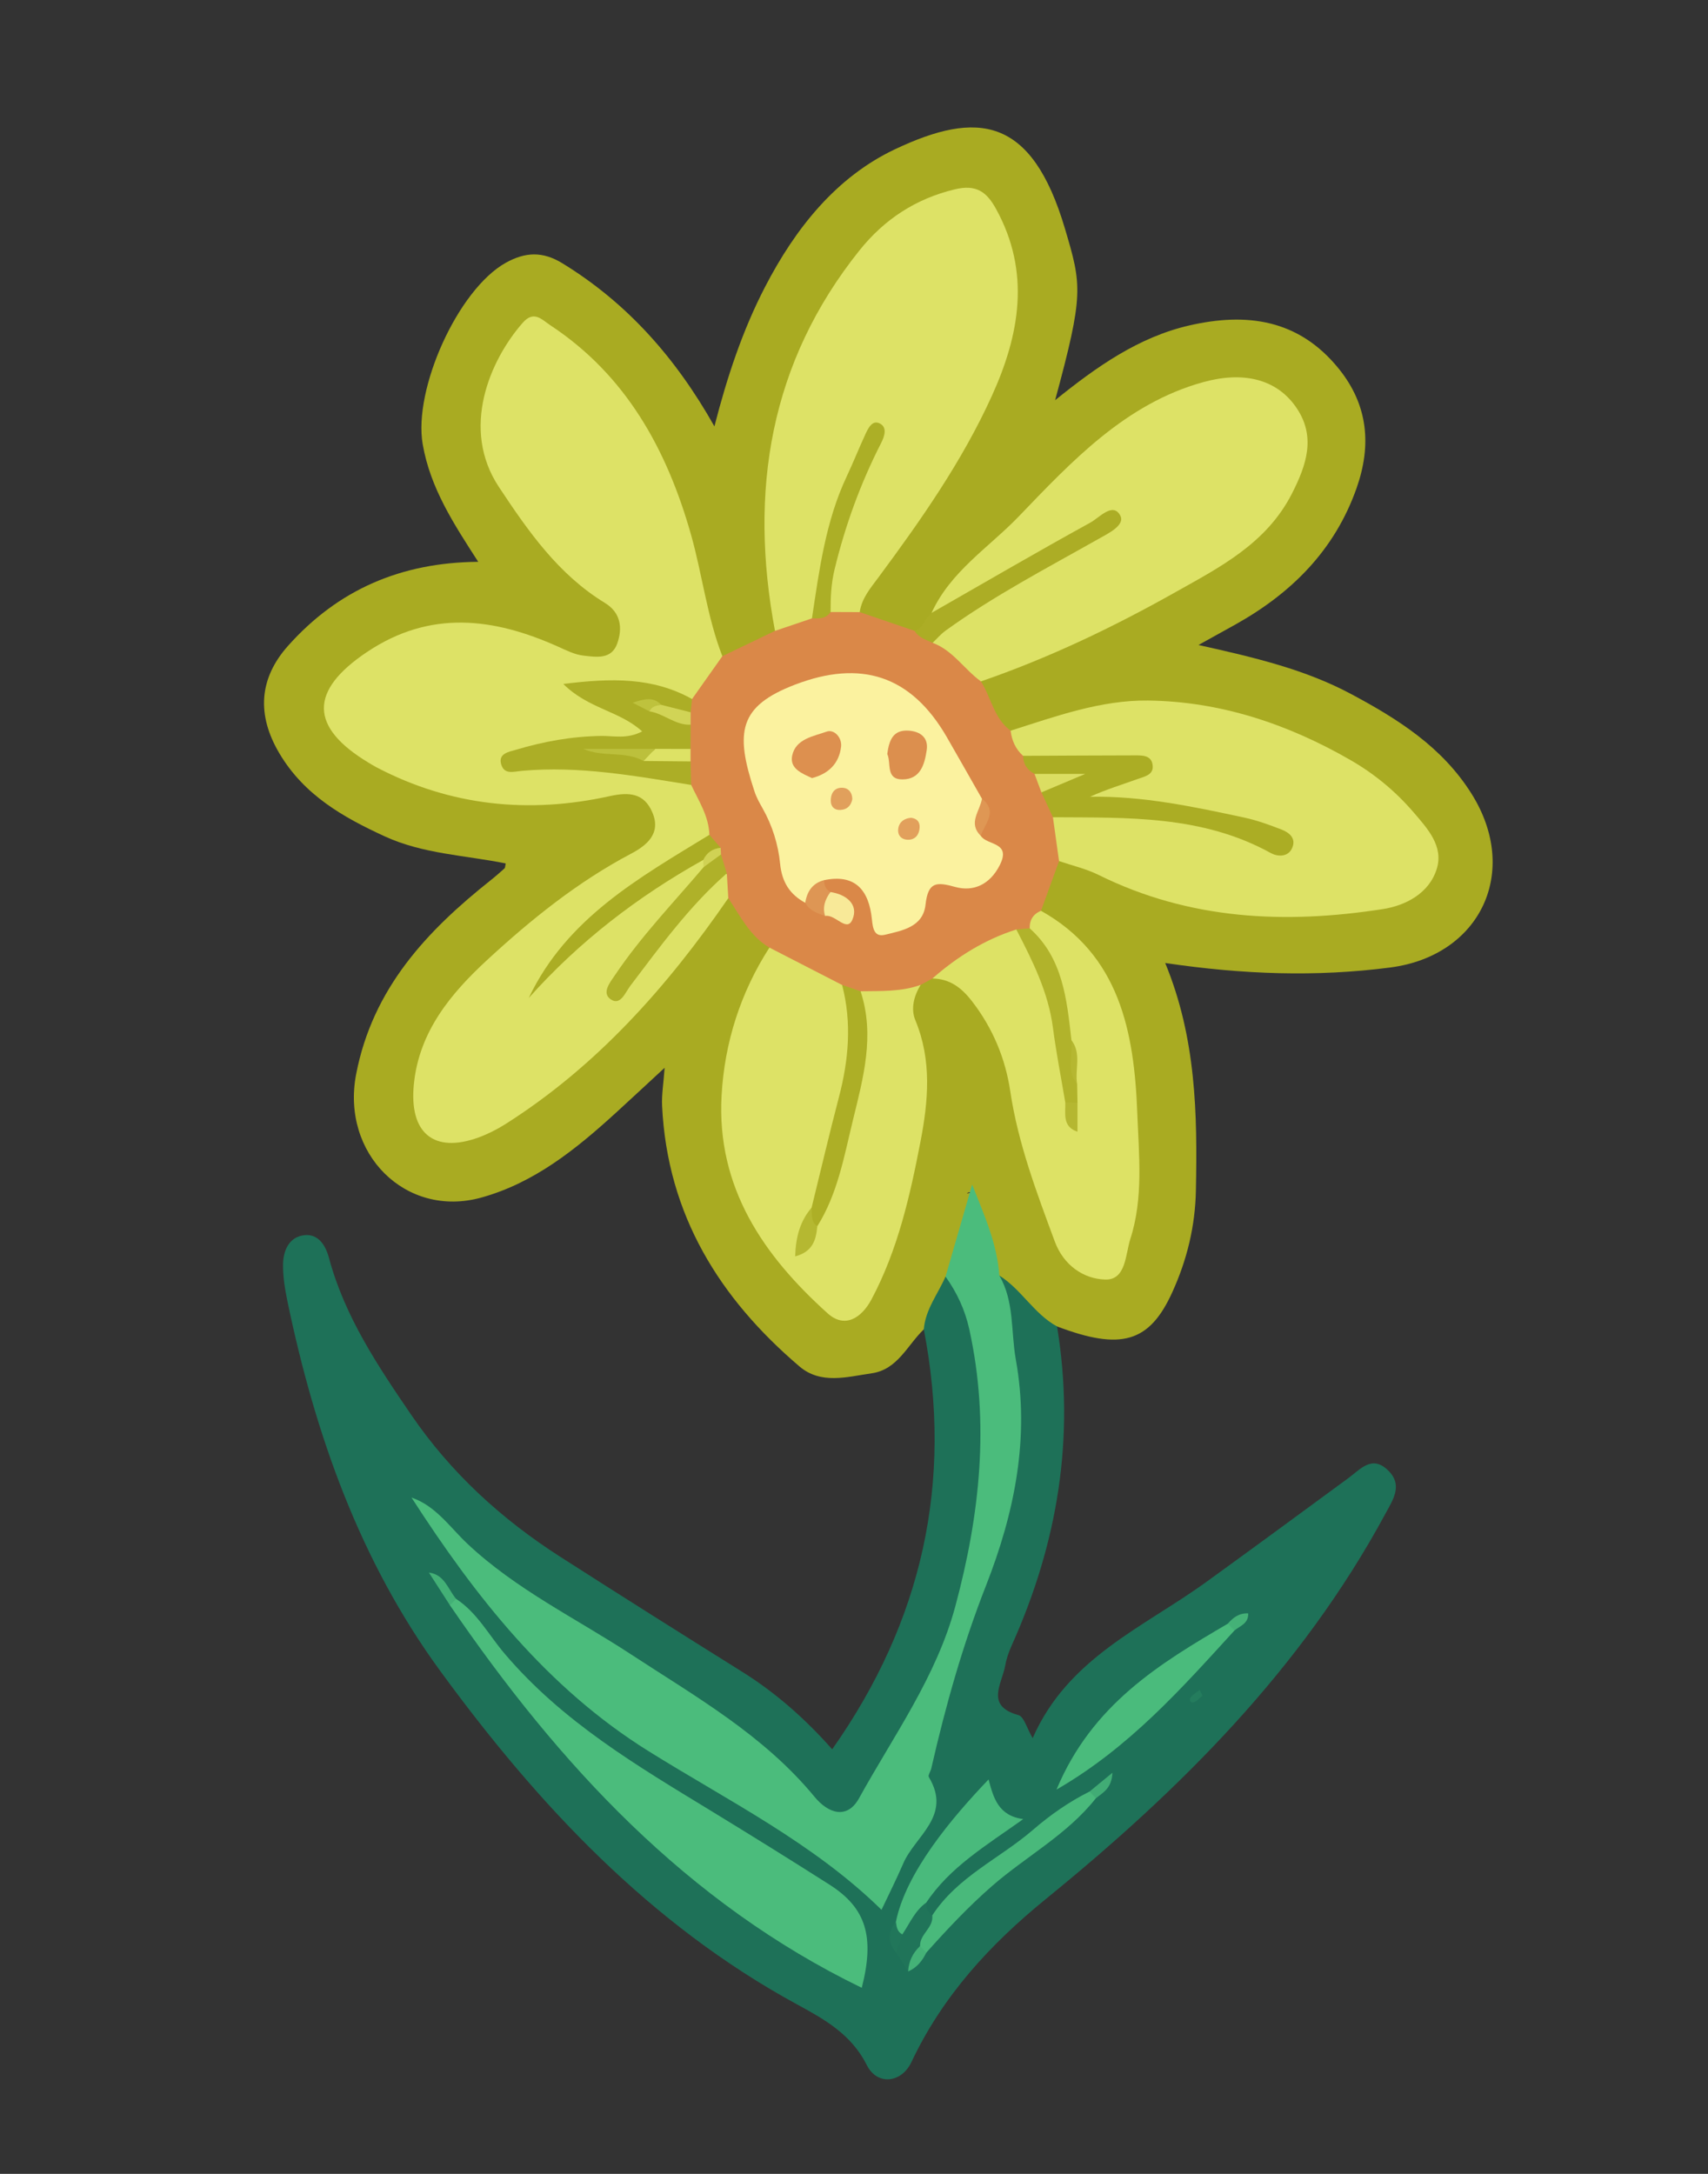 <?xml version="1.0" encoding="utf-8"?>
<!-- Generator: Adobe Illustrator 16.0.2, SVG Export Plug-In . SVG Version: 6.00 Build 0)  -->
<!DOCTYPE svg PUBLIC "-//W3C//DTD SVG 1.1//EN" "http://www.w3.org/Graphics/SVG/1.1/DTD/svg11.dtd">
<svg version="1.1" id="Layer_1" xmlns="http://www.w3.org/2000/svg" xmlns:xlink="http://www.w3.org/1999/xlink" x="0px" y="0px"
	 width="77px" height="98px" viewBox="0 0 77 98" enable-background="new 0 0 77 98" xml:space="preserve">
<rect x="0" y="0" width="77" height="98" fill="#333333" stroke="none"/>
<g>
	<path fill-rule="evenodd" clip-rule="evenodd" fill="#A9AB22" d="M41.648,59.928c-0.744,0.71-1.177,1.812-2.348,1.981
		c-1.112,0.16-2.29,0.517-3.261-0.311c-3.586-3.057-5.953-6.819-6.191-11.75c-0.023-0.502,0.065-1.01,0.115-1.712
		c-0.784,0.725-1.488,1.381-2.198,2.03c-1.802,1.644-3.676,3.158-6.068,3.822c-3.399,0.942-6.333-1.977-5.641-5.565
		c0.748-3.875,3.194-6.461,6.074-8.749c0.212-0.168,0.415-0.348,0.618-0.529c0.026-0.023,0.021-0.084,0.051-0.22
		c-1.823-0.37-3.718-0.424-5.448-1.218c-1.875-0.862-3.634-1.853-4.756-3.745c-1.019-1.719-0.934-3.365,0.396-4.854
		c2.255-2.525,5.083-3.752,8.568-3.781c-1.111-1.721-2.158-3.32-2.502-5.295c-0.434-2.482,1.585-6.981,3.745-8.186
		c0.88-0.49,1.663-0.52,2.543,0.018c2.909,1.779,5.108,4.246,6.862,7.357c0.574-2.237,1.272-4.337,2.286-6.293
		c1.367-2.638,3.205-4.948,5.86-6.202c3.713-1.754,6.156-1.491,7.658,3.585c0.761,2.566,0.854,2.94-0.444,7.73
		c1.868-1.509,3.764-2.844,6.043-3.368c2.565-0.59,4.934-0.301,6.754,1.961c1.316,1.637,1.471,3.445,0.794,5.368
		c-0.991,2.815-2.949,4.743-5.454,6.146c-0.465,0.261-0.931,0.517-1.675,0.929c2.563,0.569,4.82,1.108,6.884,2.212
		c2.094,1.121,4.094,2.374,5.424,4.49c2.215,3.521,0.397,7.311-3.665,7.837c-3.333,0.432-6.633,0.317-10.143-0.203
		c1.396,3.379,1.453,6.803,1.384,10.248c-0.03,1.614-0.402,3.135-1.058,4.58c-1.033,2.286-2.313,2.651-5.2,1.556
		c-1.381-0.209-2.002-1.384-2.804-2.332c-0.364-1.213-0.816-2.401-1.053-3.654c-0.063-0.175-0.31,0.057-0.144-0.02
		c0.066-0.031,0.105-0.008,0.114,0.068c0.166,1.328-0.46,2.469-0.817,3.674C42.502,58.323,42.239,59.22,41.648,59.928z"/>
	<path fill-rule="evenodd" clip-rule="evenodd" fill="#1E7158" d="M45.052,57.503c0.989,0.618,1.566,1.731,2.602,2.294
		c0.823,5.013,0.022,9.78-2.036,14.361c-0.132,0.293-0.244,0.606-0.3,0.923c-0.146,0.827-0.916,1.822,0.595,2.237
		c0.25,0.068,0.381,0.596,0.642,1.038c1.586-3.617,4.985-4.985,7.822-7.036c2.145-1.552,4.277-3.119,6.411-4.687
		c0.541-0.397,1.051-1.039,1.762-0.374c0.721,0.674,0.257,1.335-0.101,1.996c-3.79,7.005-9.263,12.441-15.295,17.35
		c-2.507,2.038-4.656,4.366-6.065,7.355c-0.445,0.944-1.54,1.075-2.01,0.139c-0.699-1.396-1.917-2.069-3.139-2.735
		c-6.621-3.603-11.673-8.981-16.102-15.048c-3.615-4.951-5.626-10.635-6.876-16.635c-0.114-0.545-0.206-1.107-0.202-1.66
		c0.005-0.641,0.264-1.253,0.952-1.337c0.633-0.076,0.966,0.453,1.116,1.015c0.711,2.652,2.2,4.871,3.706,7.076
		c1.792,2.626,4.084,4.714,6.72,6.404c2.722,1.745,5.458,3.468,8.199,5.183c1.517,0.948,2.849,2.124,4.064,3.498
		c4.057-5.763,5.462-12.032,4.13-18.932c0.072-0.904,0.64-1.593,0.978-2.379c1.314,0.635,1.341,1.989,1.579,3.165
		c0.562,2.771,0.331,5.554-0.04,8.338c-0.477,3.591-1.917,6.777-3.758,9.806c-0.432,0.712-0.839,1.439-1.268,2.151
		c-0.616,1.021-1.46,1.154-2.418,0.451c-0.11-0.081-0.22-0.169-0.309-0.273c-2.997-3.503-7.016-5.542-10.789-7.925
		c-2.278-1.438-4.554-2.858-6.214-4.871c3.154,4.622,6.922,8.753,12.034,11.477c2.243,1.195,4.285,2.788,6.488,4.083
		c0.598,0.351,1.011,0.92,1.657,1.523c0.691-1.344,1.511-2.548,2.135-3.851c0.327-0.686-0.229-1.491-0.018-2.32
		c0.652-2.572,1.259-5.164,2.305-7.598c1.852-4.313,1.945-8.741,1.053-13.268C45.003,58.127,44.832,57.818,45.052,57.503z"/>
	<path fill-rule="evenodd" clip-rule="evenodd" fill="#DDE266" d="M32.831,40.492c-2.762,4.01-5.943,7.584-10.051,10.187
		c-0.38,0.24-0.791,0.447-1.211,0.601c-2.006,0.726-3.137-0.19-2.91-2.418c0.242-2.376,1.681-4.087,3.301-5.584
		c1.983-1.83,4.084-3.523,6.48-4.788c0.688-0.363,1.385-0.897,0.968-1.869c-0.37-0.865-1.037-0.926-1.923-0.73
		c-3.634,0.803-7.165,0.454-10.514-1.301c-0.121-0.063-0.237-0.136-0.354-0.206c-2.675-1.611-2.671-3.248-0.078-4.987
		c2.853-1.913,5.711-1.551,8.624-0.244c0.369,0.166,0.751,0.36,1.142,0.403c0.567,0.063,1.261,0.191,1.522-0.548
		c0.249-0.705,0.154-1.395-0.557-1.828c-2.083-1.269-3.445-3.21-4.778-5.225c-1.741-2.629-0.407-5.713,1.067-7.397
		c0.51-0.583,0.852-0.158,1.267,0.116c3.378,2.233,5.225,5.551,6.32,9.408c0.517,1.821,0.729,3.726,1.419,5.5
		c-0.195,0.922-0.542,1.727-1.507,2.051c-1.443-0.373-2.894-0.678-4.601-0.521c0.687,0.529,1.357,0.715,1.955,1.033
		c0.321,0.171,0.702,0.363,0.647,0.8c-0.067,0.532-0.548,0.592-0.943,0.593c-1.539,0.001-3.055,0.147-4.539,0.634
		c2.104,0.121,4.19,0.388,6.279,0.614c0.495,0.053,0.993,0.081,1.422,0.389c0.601,0.658,0.968,1.41,0.885,2.34
		c-0.793,1.06-1.979,1.59-3.022,2.299c-1.822,1.238-3.504,2.611-4.793,4.453c1.542-2.028,3.552-3.479,5.622-4.851
		c0.523-0.347,1.024-0.791,1.725-0.68c0.092,0.097,0.146,0.213,0.164,0.348c-0.538,1.375-1.747,2.208-2.58,3.348
		c-0.459,0.627-0.994,1.195-1.303,1.937c1.018-1.466,2.277-2.717,3.399-4.091c0.368-0.451,0.709-1.283,1.586-0.779
		C33.087,39.852,33.112,40.193,32.831,40.492z"/>
	<path fill-rule="evenodd" clip-rule="evenodd" fill="#DDE266" d="M34.938,28.44c-1.184-6.299-0.234-12.105,3.815-17.16
		c1.115-1.392,2.533-2.324,4.295-2.745c0.954-0.229,1.425,0.1,1.856,0.884c1.571,2.854,1.062,5.676-0.188,8.426
		c-1.343,2.958-3.2,5.601-5.117,8.189c-0.36,0.486-0.748,0.932-0.841,1.56c-0.37,0.39-0.798,0.363-1.246,0.186
		c-0.622-0.625-0.377-1.372-0.234-2.08c0.396-1.961,1.138-3.798,1.907-5.623c-0.926,2.196-1.936,4.366-2.045,6.825
		c-0.02,0.436-0.108,0.823-0.442,1.12C36.15,28.332,35.648,28.856,34.938,28.44z"/>
	<path fill-rule="evenodd" clip-rule="evenodd" fill="#4BBC7C" d="M45.052,57.503c0.683,1.169,0.516,2.522,0.743,3.786
		c0.636,3.533-0.059,6.913-1.343,10.189c-1.052,2.678-1.828,5.438-2.468,8.244c-0.031,0.135-0.157,0.314-0.11,0.391
		c1.056,1.755-0.62,2.649-1.155,3.896c-0.31,0.719-0.663,1.418-0.979,2.087c-3.075-3.014-6.911-4.911-10.508-7.156
		c-4.564-2.848-7.789-6.948-10.68-11.428c1.092,0.37,1.735,1.343,2.516,2.078c2.204,2.074,4.889,3.358,7.364,4.98
		c2.932,1.92,5.993,3.645,8.289,6.432c0.625,0.76,1.474,1.028,2.007,0.063c1.558-2.821,3.482-5.468,4.339-8.649
		c1.105-4.106,1.563-8.265,0.63-12.492c-0.193-0.878-0.559-1.657-1.07-2.374c0.38-1.313,0.759-2.627,1.199-4.15
		C44.396,54.835,44.956,56.087,45.052,57.503z"/>
	<path fill-rule="evenodd" clip-rule="evenodd" fill="#DA8848" d="M37.445,27.59c0.438,0.002,0.876,0.003,1.314,0.005
		c0.824,0.282,1.648,0.563,2.473,0.845c0.318,0.178,0.712,0.108,1.019,0.329c0.832,0.462,1.63,0.961,1.971,1.949
		c0.463,0.73,0.589,1.675,1.339,2.222c0.341,0.257,0.527,0.631,0.717,1.003c0.157,0.321,0.363,0.611,0.556,0.909
		c0.157,0.269,0.29,0.55,0.423,0.833c0.187,0.426,0.334,0.866,0.502,1.3c0.17,0.613,0.484,1.227-0.014,1.833
		c-0.271,0.747-0.543,1.493-0.814,2.239c-0.134,0.346-0.234,0.711-0.542,0.953c-0.155,0.108-0.326,0.183-0.502,0.243
		c-1.425,0.309-2.474,1.444-3.851,1.858c-0.177,0.096-0.354,0.192-0.529,0.289c-0.738,0.715-1.646,0.699-2.565,0.626
		c-0.364-0.027-0.708-0.138-1.04-0.288c-1.053-0.701-2.411-0.892-3.213-2.018c-0.879-0.513-1.312-1.42-1.856-2.229
		c-0.021-0.374-0.044-0.748-0.066-1.122c-0.271-0.134-0.422-0.361-0.488-0.655c-0.03-0.105-0.053-0.212-0.076-0.318
		c-0.058-0.258-0.225-0.484-0.223-0.761c-0.025-0.845-0.479-1.525-0.82-2.249c-0.221-0.295-0.328-0.631-0.337-1.002
		c-0.013-0.213-0.013-0.426-0.01-0.639c-0.001-0.352,0.003-0.705,0.006-1.058c-0.002-0.215,0.012-0.429,0.051-0.642
		c0.049-0.218,0.137-0.41,0.33-0.533c0.455-0.644,0.91-1.288,1.365-1.931c0.792-0.38,1.584-0.76,2.375-1.141
		c0.555-0.188,1.111-0.376,1.667-0.564C36.857,27.695,37.127,27.567,37.445,27.59z"/>
	<path fill-rule="evenodd" clip-rule="evenodd" fill="#DDE266" d="M47.744,38.818c-0.093-0.659-0.185-1.316-0.276-1.975
		c1.078-0.733,2.295-0.438,3.419-0.338c2.188,0.194,4.393,0.444,6.466,1.325c-0.394-0.455-0.945-0.517-1.481-0.63
		c-1.899-0.402-3.801-0.793-5.751-0.828c-0.439-0.007-1.104,0.053-1.181-0.432c-0.106-0.66,0.663-0.571,1.06-0.795
		c0.334-0.189,0.788-0.144,1.057-0.572c-1.636-0.478-3.366,0.31-4.934-0.498c-0.335-0.301-0.509-0.687-0.562-1.135
		c2.024-0.644,4.067-1.384,6.186-1.359c3.25,0.037,6.292,1.045,9.137,2.684c1.081,0.623,2.021,1.401,2.836,2.347
		c0.631,0.735,1.376,1.536,1.049,2.568c-0.349,1.101-1.406,1.643-2.425,1.802c-4.394,0.684-8.712,0.493-12.814-1.538
		C48.966,39.165,48.341,39.022,47.744,38.818z"/>
	<path fill-rule="evenodd" clip-rule="evenodd" fill="#DDE266" d="M44.222,30.718c-0.752-0.545-1.268-1.404-2.178-1.739
		c-0.059-0.782,0.606-0.964,1.058-1.28c2.129-1.491,4.466-2.619,6.652-4.018c-2.206,0.98-4.253,2.26-6.303,3.538
		c-0.436,0.272-0.836,0.786-1.454,0.411c0.854-1.874,2.585-2.949,3.926-4.344c2.399-2.495,4.817-5.088,8.314-6.057
		c1.776-0.494,3.281-0.165,4.175,1.105c0.937,1.327,0.491,2.626-0.172,3.924c-1.148,2.244-3.237,3.307-5.249,4.438
		C50.179,28.279,47.271,29.668,44.222,30.718z"/>
	<path fill-rule="evenodd" clip-rule="evenodd" fill="#DDE266" d="M38.796,44.687c0.911-0.015,1.828,0.029,2.708-0.288
		c-0.303,0.499-0.455,1.074-0.236,1.6c0.746,1.802,0.584,3.626,0.23,5.463c-0.474,2.457-1.025,4.891-2.208,7.112
		c-0.454,0.853-1.209,1.325-1.977,0.634c-2.881-2.592-5.018-5.663-4.782-9.832c0.134-2.378,0.855-4.637,2.156-6.657
		c1.092,0.561,2.185,1.123,3.276,1.684c0.846,1.096,0.719,2.352,0.514,3.594c-0.348,2.104-0.928,4.15-1.537,6.186
		c-0.19,0.509-0.491,0.971-0.614,1.512c-0.081,0.167,0.25,0.115,0.082,0.046c-0.168-0.069-0.013,0.048,0.047-0.129
		c0.074-0.215,0.137-0.434,0.221-0.647c1.136-3.052,2.116-6.137,1.978-9.468C38.644,45.217,38.641,44.937,38.796,44.687z"/>
	<path fill-rule="evenodd" clip-rule="evenodd" fill="#DDE265" d="M42.035,44.111c1.124-0.985,2.363-1.758,3.782-2.209
		c1.363,1.075,1.637,2.7,1.993,4.266c0.245,1.076,0.299,2.19,0.465,3.282c0.007,0.185-0.004-0.057,0.009,0.13
		c0.015,0.182-0.028,0.367,0.029,0.547c-0.029-0.173-0.014-0.348-0.021-0.521c0.009-0.27-0.05-0.532-0.078-0.798
		c-0.032-0.62,0.048-1.249-0.155-1.853c-0.192-1.821-0.842-3.487-1.639-5.103c-0.009-0.385,0.164-0.648,0.509-0.793
		c3.543,1.981,4.204,5.454,4.342,9.12c0.072,1.891,0.283,3.828-0.314,5.676c-0.223,0.693-0.189,1.853-1.128,1.828
		c-0.978-0.026-1.881-0.642-2.278-1.716c-0.815-2.208-1.651-4.403-2.006-6.769c-0.219-1.476-0.783-2.835-1.711-4.042
		C43.342,44.513,42.817,44.128,42.035,44.111z"/>
	<path fill-rule="evenodd" clip-rule="evenodd" fill="#ACAD25" d="M41.997,27.629c2.384-1.364,4.758-2.749,7.164-4.073
		c0.404-0.223,1.004-0.928,1.338-0.324c0.248,0.444-0.546,0.82-1.005,1.079c-2.323,1.313-4.69,2.548-6.866,4.119
		c-0.214,0.155-0.39,0.365-0.584,0.549c-0.296-0.14-0.627-0.224-0.812-0.54C41.644,28.325,41.692,27.85,41.997,27.629z"/>
	<path fill-rule="evenodd" clip-rule="evenodd" fill="#4BBC7C" d="M20.563,72.08c0.944,0.614,1.475,1.631,2.182,2.463
		c2.61,3.076,5.978,5.06,9.32,7.098c1.788,1.091,3.566,2.197,5.333,3.322c1.648,1.051,2.042,2.343,1.452,4.649
		c-7.886-3.825-13.648-10.053-18.566-17.246C20.187,72.075,20.308,72.009,20.563,72.08z"/>
	<path fill-rule="evenodd" clip-rule="evenodd" fill="#4ABB7C" d="M55.65,73.506c-2.385,2.608-4.727,5.268-8.021,7.17
		c1.603-3.836,4.645-5.679,7.724-7.479C55.644,73.104,55.715,73.235,55.65,73.506z"/>
	<path fill-rule="evenodd" clip-rule="evenodd" fill="#49BA7C" d="M40.389,86.638c0.449-2.228,2.517-4.683,4.177-6.419
		c0.221,0.825,0.436,1.637,1.565,1.787c-1.7,1.209-3.308,2.166-4.374,3.766c-0.319,0.559-0.37,1.341-1.171,1.504
		C40.259,87.147,40.217,86.928,40.389,86.638z"/>
	<path fill-rule="evenodd" clip-rule="evenodd" fill="#49B97B" d="M49.404,81.067c-1.296,1.641-3.135,2.61-4.676,3.952
		c-1.071,0.933-2.027,1.954-2.968,3.007c-0.255,0.087-0.36-0.077-0.442-0.281c-0.084-0.638,0.267-1.044,0.71-1.397
		c1.14-1.749,3.034-2.558,4.537-3.854c0.783-0.676,1.628-1.268,2.553-1.729C49.401,80.679,49.473,80.803,49.404,81.067z"/>
	<path fill-rule="evenodd" clip-rule="evenodd" fill="#207459" d="M42.028,86.348c0.066,0.564-0.57,0.835-0.549,1.383
		c-0.108,0.415-0.256,0.813-0.537,1.143c-0.18-0.281-0.357-0.563-0.535-0.844c-0.153-0.361,0.046-0.6,0.273-0.828
		c0.335-0.496,0.568-1.072,1.076-1.43C41.772,86.001,41.809,86.22,42.028,86.348z"/>
	<path fill-rule="evenodd" clip-rule="evenodd" fill="#43B076" d="M20.563,72.08c-0.093,0.095-0.186,0.19-0.279,0.286
		c-0.317-0.492-0.633-0.982-0.949-1.474C20.048,70.984,20.196,71.646,20.563,72.08z"/>
	<path fill-rule="evenodd" clip-rule="evenodd" fill="#41AC75" d="M49.404,81.067c-0.096-0.101-0.19-0.202-0.286-0.302
		c0.295-0.241,0.587-0.481,1.034-0.85C50.119,80.629,49.716,80.815,49.404,81.067z"/>
	<path fill-rule="evenodd" clip-rule="evenodd" fill="#21765A" d="M40.681,87.201c-0.09,0.276-0.182,0.552-0.273,0.828
		c-0.408-0.458-0.396-0.923-0.019-1.392C40.42,86.862,40.446,87.089,40.681,87.201z"/>
	<path fill-rule="evenodd" clip-rule="evenodd" fill="#44B177" d="M55.65,73.506c-0.099-0.103-0.198-0.206-0.298-0.31
		c0.239-0.273,0.51-0.485,0.92-0.463C56.288,73.2,55.898,73.295,55.65,73.506z"/>
	<path fill-rule="evenodd" clip-rule="evenodd" fill="#44B177" d="M40.942,88.873c0.024-0.459,0.211-0.835,0.537-1.143
		c0.094,0.098,0.188,0.197,0.281,0.296C41.579,88.402,41.329,88.708,40.942,88.873z"/>
	<path fill-rule="evenodd" clip-rule="evenodd" fill="#247C5D" d="M54.211,76.442c-0.122,0.098-0.238,0.246-0.386,0.295
		c-0.155,0.05-0.235-0.098-0.137-0.227c0.104-0.134,0.263-0.22,0.397-0.328C54.119,76.252,54.152,76.321,54.211,76.442z"/>
	<path fill-rule="evenodd" clip-rule="evenodd" fill="#ACAE26" d="M31.198,31.513c-0.02,0.2-0.04,0.4-0.061,0.6
		c-0.45,0.327-0.831-0.052-1.241-0.128c-0.107-0.049-0.215-0.102-0.327-0.143c-0.058-0.021-0.097-0.028-0.115-0.029
		c0.008,0.055,0.06,0.022,0.094,0.047c0.531,0.28,1.163,0.331,1.587,0.809c-0.001,0.365-0.003,0.729-0.004,1.094
		c-0.466,0.41-1.03,0.23-1.556,0.274c-0.987-0.108-1.977-0.185-2.973-0.122c0.841-0.022,1.683-0.065,2.516,0.115
		c0.671,0.101,1.398-0.202,2.014,0.295c0.009,0.354,0.017,0.708,0.026,1.061c-2.526-0.406-5.05-0.869-7.622-0.636
		c-0.38,0.035-0.78,0.176-0.93-0.258c-0.183-0.529,0.352-0.601,0.646-0.689c1.255-0.378,2.538-0.608,3.855-0.626
		c0.567-0.007,1.16,0.152,1.843-0.204c-1.015-0.931-2.425-1.014-3.555-2.14C27.557,30.566,29.424,30.521,31.198,31.513z"/>
	<path fill-rule="evenodd" clip-rule="evenodd" fill="#ABAD24" d="M31.979,37.635c0.17,0.194,0.341,0.389,0.511,0.584
		c-0.204,0.27-0.411,0.536-0.786,0.547c-2.945,1.644-5.594,3.676-7.867,6.224C25.552,41.383,28.818,39.571,31.979,37.635z"/>
	<path fill-rule="evenodd" clip-rule="evenodd" fill="#AFB129" d="M32.504,38.52c0.086,0.283,0.174,0.566,0.261,0.85
		c-1.684,1.479-3.001,3.291-4.35,5.073c-0.23,0.305-0.444,0.911-0.884,0.607c-0.424-0.292-0.019-0.775,0.195-1.093
		c1.178-1.752,2.638-3.265,3.994-4.865C31.94,38.842,32.005,38.365,32.504,38.52z"/>
	<path fill-rule="evenodd" clip-rule="evenodd" fill="#D0D254" d="M32.504,38.52c-0.262,0.191-0.524,0.381-0.786,0.572
		c-0.004-0.109-0.01-0.218-0.015-0.326c0.161-0.337,0.428-0.512,0.787-0.547C32.495,38.319,32.499,38.419,32.504,38.52z"/>
	<path fill-rule="evenodd" clip-rule="evenodd" fill="#ACAF26" d="M37.445,27.59c-0.21,0.315-0.526,0.297-0.84,0.286
		c0.33-2.183,0.614-4.377,1.567-6.399c0.294-0.624,0.548-1.267,0.838-1.893c0.134-0.289,0.32-0.685,0.68-0.479
		c0.313,0.18,0.183,0.573,0.029,0.875c-0.924,1.809-1.614,3.703-2.095,5.689C37.468,26.316,37.441,26.943,37.445,27.59z"/>
	<path fill-rule="evenodd" clip-rule="evenodd" fill="#FBF29F" d="M44.214,37.677c0.274,0.444,1.396,0.263,0.857,1.325
		c-0.447,0.885-1.195,1.205-1.998,0.985c-0.848-0.233-1.232-0.252-1.349,0.8c-0.112,1.005-1.048,1.163-1.823,1.352
		c-0.49,0.118-0.551-0.282-0.594-0.696c-0.134-1.322-0.757-2.055-2.155-1.764c-0.293,0.332-0.365,0.858-0.85,1.02
		c-0.69-0.375-1.051-0.923-1.133-1.762c-0.086-0.874-0.354-1.727-0.794-2.504c-0.137-0.241-0.274-0.488-0.36-0.751
		c-0.89-2.685-0.71-3.846,1.829-4.819c2.951-1.13,5.225-0.435,6.845,2.375c0.531,0.921,1.053,1.848,1.58,2.771
		C44.627,36.577,43.824,37.106,44.214,37.677z"/>
	<path fill-rule="evenodd" clip-rule="evenodd" fill="#ABAD24" d="M46.122,34.074c1.673-0.007,3.346-0.02,5.02-0.021
		c0.356,0,0.796-0.017,0.825,0.486c0.024,0.401-0.388,0.474-0.669,0.576c-0.71,0.257-1.434,0.474-2.159,0.804
		c2.372-0.044,4.664,0.448,6.957,0.939c0.567,0.122,1.123,0.324,1.668,0.535c0.353,0.135,0.685,0.395,0.487,0.84
		c-0.192,0.432-0.682,0.377-0.956,0.226c-3.099-1.715-6.473-1.594-9.827-1.617c-0.173-0.374-0.347-0.748-0.519-1.123
		c0.307-0.692,0.891-0.594,1.458-0.639c-0.576-0.088-1.247,0.338-1.77-0.194C46.317,34.716,46.128,34.457,46.122,34.074z"/>
	<path fill-rule="evenodd" clip-rule="evenodd" fill="#ADAF26" d="M38.796,44.687c0.656,1.983,0.119,3.912-0.344,5.809
		c-0.398,1.633-0.69,3.327-1.607,4.785c-0.634-0.102-0.349-0.502-0.256-0.839c0.408-1.657,0.796-3.32,1.229-4.971
		c0.441-1.683,0.591-3.363,0.146-5.068C38.241,44.498,38.519,44.593,38.796,44.687z"/>
	<path fill-rule="evenodd" clip-rule="evenodd" fill="#B1B32B" d="M48.559,48.864c0.005,0.281,0.01,0.563,0.016,0.843
		c-0.184,0.164-0.366,0.164-0.549-0.002c-0.188-1.12-0.409-2.236-0.556-3.363c-0.21-1.621-0.925-3.031-1.652-4.441
		c0.201-0.017,0.401-0.034,0.603-0.051c1.496,1.336,1.672,3.194,1.881,5.039C48.631,47.514,48.209,48.242,48.559,48.864z"/>
	<path fill-rule="evenodd" clip-rule="evenodd" fill="#F8E998" d="M37.439,40.214c0.714,0.106,1.285,0.559,0.988,1.247
		c-0.254,0.588-0.78-0.266-1.229-0.168C36.775,40.813,36.938,40.474,37.439,40.214z"/>
	<path fill-rule="evenodd" clip-rule="evenodd" fill="#DDE265" d="M31.132,34.326c-0.706-0.006-1.41-0.013-2.116-0.02
		c-0.201-0.552,0.419-0.287,0.515-0.545c0.533,0.001,1.067,0.001,1.6,0.002C31.132,33.951,31.132,34.138,31.132,34.326z"/>
	<path fill-rule="evenodd" clip-rule="evenodd" fill="#DBDE62" d="M46.638,34.888c0.631,0,1.262,0,2.288,0
		c-0.891,0.375-1.434,0.604-1.977,0.833C46.845,35.442,46.742,35.165,46.638,34.888z"/>
	<path fill-rule="evenodd" clip-rule="evenodd" fill="#DE9654" d="M37.439,40.214c-0.237,0.322-0.368,0.67-0.242,1.078
		c-0.344-0.124-0.699-0.23-0.895-0.593c0.081-0.519,0.332-0.887,0.85-1.021C37.152,39.912,37.228,40.102,37.439,40.214z"/>
	<path fill-rule="evenodd" clip-rule="evenodd" fill="#D1D456" d="M31.135,32.669c-0.69,0.034-1.207-0.502-1.857-0.6
		c-0.047-0.529,0.246-0.407,0.533-0.294c0.442,0.112,0.884,0.224,1.326,0.336C31.137,32.298,31.136,32.484,31.135,32.669z"/>
	<path fill-rule="evenodd" clip-rule="evenodd" fill="#DF9754" d="M44.214,37.677c-0.588-0.577-0.032-1.115,0.053-1.669
		C45.003,36.59,44.396,37.126,44.214,37.677z"/>
	<path fill-rule="evenodd" clip-rule="evenodd" fill="#B5B831" d="M36.588,54.442c0.028,0.298-0.049,0.63,0.257,0.839
		c-0.054,0.608-0.199,1.148-0.998,1.358C35.875,55.752,36.073,55.045,36.588,54.442z"/>
	<path fill-rule="evenodd" clip-rule="evenodd" fill="#B5B731" d="M48.025,49.705c0.184,0.001,0.365,0.001,0.549,0.002
		c0,0.408,0,0.817,0,1.313C47.884,50.787,48.04,50.203,48.025,49.705z"/>
	<path fill-rule="evenodd" clip-rule="evenodd" fill="#B5B731" d="M48.559,48.864c-0.514-0.599-0.171-1.316-0.258-1.975
		C48.769,47.495,48.45,48.209,48.559,48.864z"/>
	<path fill-rule="evenodd" clip-rule="evenodd" fill="#BCC03C" d="M29.531,33.761c-0.172,0.182-0.344,0.364-0.515,0.546
		c-0.858-0.474-1.826-0.151-2.718-0.546C27.375,33.761,28.453,33.761,29.531,33.761z"/>
	<path fill-rule="evenodd" clip-rule="evenodd" fill="#BEC23D" d="M29.812,31.776c-0.214,0.028-0.427,0.059-0.534,0.294
		c-0.197-0.103-0.396-0.206-0.753-0.392C29.079,31.497,29.455,31.404,29.812,31.776z"/>
	<path fill-rule="evenodd" clip-rule="evenodd" fill="#DD904F" d="M36.608,35.077c-0.441-0.204-1.016-0.422-0.896-1.009
		c0.157-0.763,0.962-0.874,1.552-1.085c0.343-0.123,0.704,0.272,0.653,0.684C37.826,34.422,37.352,34.883,36.608,35.077z"/>
	<path fill-rule="evenodd" clip-rule="evenodd" fill="#DC8F4E" d="M40,33.99c0.079-0.593,0.245-1.104,0.969-1.052
		c0.516,0.037,0.893,0.309,0.809,0.875c-0.094,0.64-0.279,1.323-1.097,1.323C39.915,35.136,40.188,34.405,40,33.99z"/>
	<path fill-rule="evenodd" clip-rule="evenodd" fill="#E2A05C" d="M41.07,36.866c0.262,0.031,0.407,0.178,0.388,0.45
		c-0.021,0.311-0.192,0.53-0.495,0.54c-0.304,0.01-0.519-0.183-0.466-0.515C40.545,37.042,40.776,36.892,41.07,36.866z"/>
	<path fill-rule="evenodd" clip-rule="evenodd" fill="#E1A05C" d="M38.424,36.024c-0.054,0.293-0.232,0.475-0.54,0.489
		c-0.267,0.014-0.43-0.148-0.431-0.411c-0.002-0.38,0.198-0.63,0.58-0.584C38.258,35.544,38.421,35.734,38.424,36.024z"/>
</g>
</svg>
